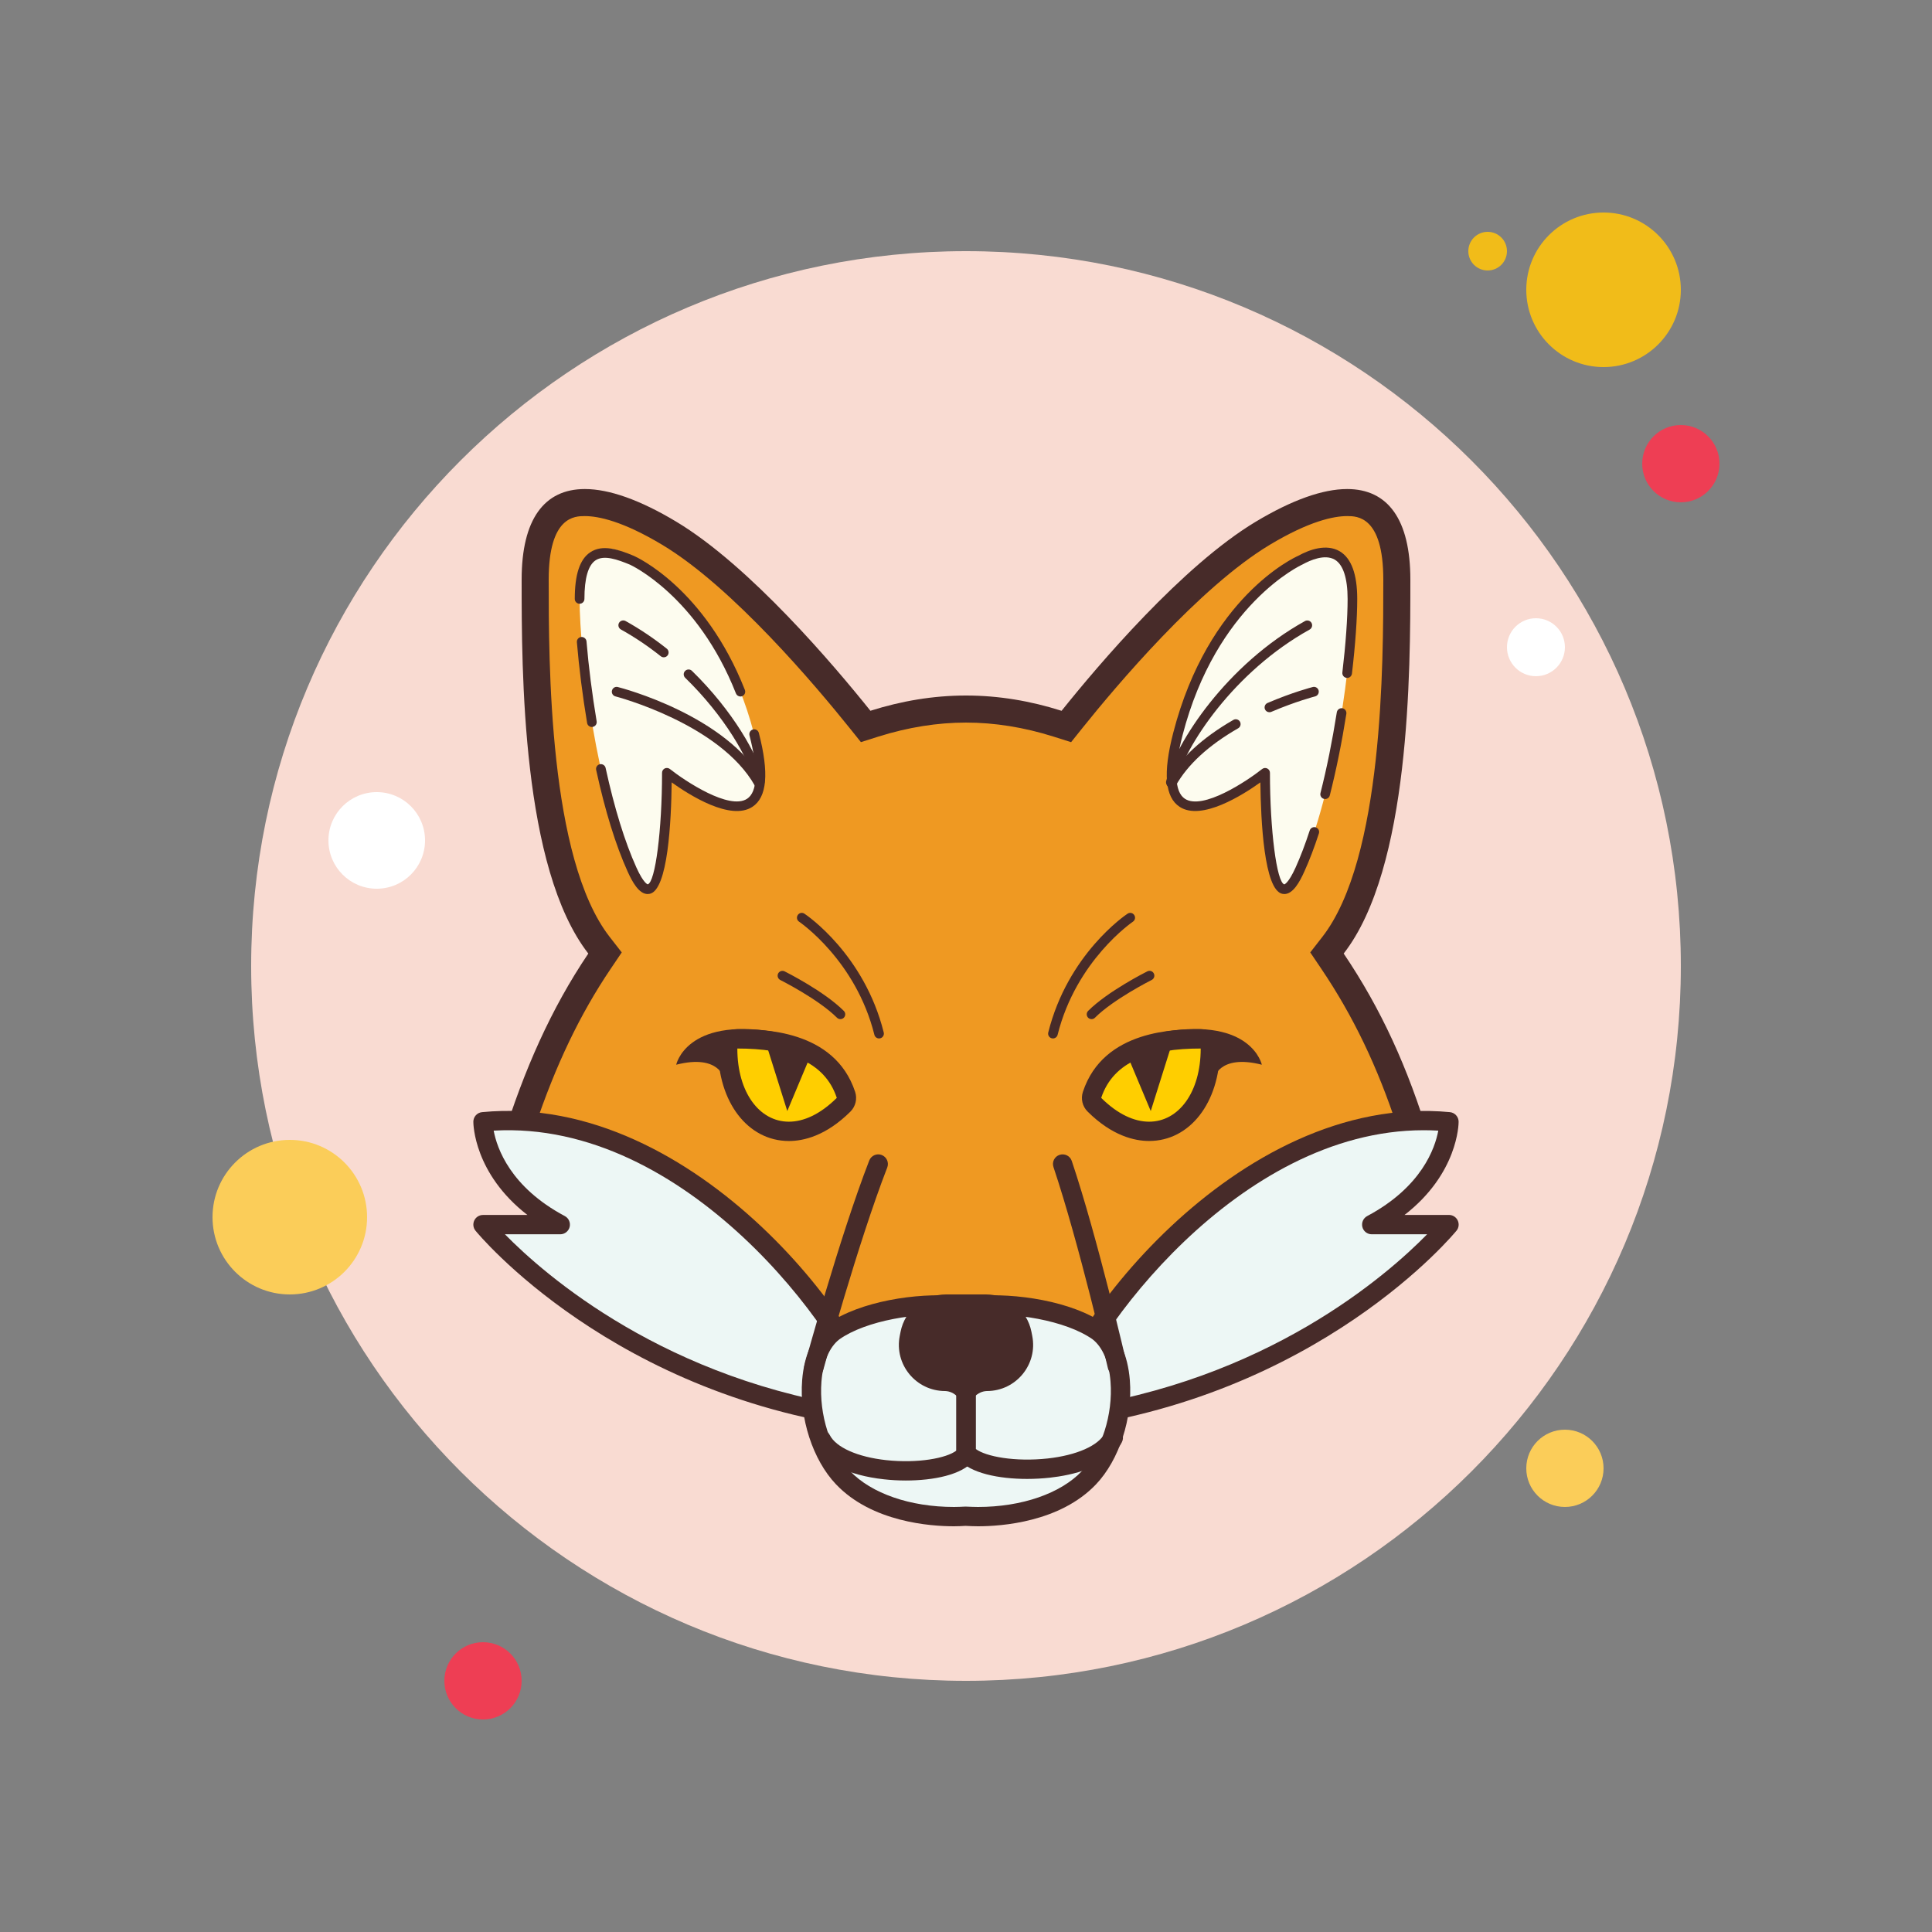<?xml version="1.0" encoding="UTF-8"?>
<svg xmlns="http://www.w3.org/2000/svg" xmlns:xlink="http://www.w3.org/1999/xlink" viewBox="0 0 200 200" width="200px" height="200px">
<rect x="0" y="0" width="200" height="200" fill="#808080" stroke="none"/>
<g id="surface90669203">
<path style=" stroke:none;fill-rule:nonzero;fill:rgb(97.647%,85.882%,82.353%);fill-opacity:1;" d="M 174 100 C 174 140.867 140.867 174 100 174 C 59.133 174 26 140.867 26 100 C 26 59.133 59.133 26 100 26 C 140.867 26 174 59.133 174 100 Z M 174 100 "/>
<path style=" stroke:none;fill-rule:nonzero;fill:rgb(94.51%,73.725%,9.804%);fill-opacity:1;" d="M 174 30 C 174 34.418 170.418 38 166 38 C 161.582 38 158 34.418 158 30 C 158 25.582 161.582 22 166 22 C 170.418 22 174 25.582 174 30 Z M 174 30 "/>
<path style=" stroke:none;fill-rule:nonzero;fill:rgb(93.333%,24.314%,32.941%);fill-opacity:1;" d="M 178 48 C 178 50.211 176.211 52 174 52 C 171.789 52 170 50.211 170 48 C 170 45.789 171.789 44 174 44 C 176.211 44 178 45.789 178 48 Z M 178 48 "/>
<path style=" stroke:none;fill-rule:nonzero;fill:rgb(98.431%,80.392%,34.902%);fill-opacity:1;" d="M 166 152 C 166 154.211 164.211 156 162 156 C 159.789 156 158 154.211 158 152 C 158 149.789 159.789 148 162 148 C 164.211 148 166 149.789 166 152 Z M 166 152 "/>
<path style=" stroke:none;fill-rule:nonzero;fill:rgb(98.431%,80.392%,34.902%);fill-opacity:1;" d="M 38 126 C 38 130.418 34.418 134 30 134 C 25.582 134 22 130.418 22 126 C 22 121.582 25.582 118 30 118 C 34.418 118 38 121.582 38 126 Z M 38 126 "/>
<path style=" stroke:none;fill-rule:nonzero;fill:rgb(93.333%,24.314%,32.941%);fill-opacity:1;" d="M 54 174 C 54 176.211 52.211 178 50 178 C 47.789 178 46 176.211 46 174 C 46 171.789 47.789 170 50 170 C 52.211 170 54 171.789 54 174 Z M 54 174 "/>
<path style=" stroke:none;fill-rule:nonzero;fill:rgb(100%,100%,100%);fill-opacity:1;" d="M 44 87 C 44 89.762 41.762 92 39 92 C 36.238 92 34 89.762 34 87 C 34 84.238 36.238 82 39 82 C 41.762 82 44 84.238 44 87 Z M 44 87 "/>
<path style=" stroke:none;fill-rule:nonzero;fill:rgb(100%,100%,100%);fill-opacity:1;" d="M 162 67 C 162 68.656 160.656 70 159 70 C 157.344 70 156 68.656 156 67 C 156 65.344 157.344 64 159 64 C 160.656 64 162 65.344 162 67 Z M 162 67 "/>
<path style=" stroke:none;fill-rule:nonzero;fill:rgb(94.51%,73.725%,9.804%);fill-opacity:1;" d="M 156 26 C 156 27.105 155.105 28 154 28 C 152.895 28 152 27.105 152 26 C 152 24.895 152.895 24 154 24 C 155.105 24 156 24.895 156 26 Z M 156 26 "/>
<path style=" stroke:none;fill-rule:nonzero;fill:rgb(93.725%,60%,13.333%);fill-opacity:1;" d="M 82.734 144.602 C 74.344 132.551 65.32 124.086 53.676 117.348 C 55.949 110.281 58.629 104.586 62.062 99.492 L 62.633 98.652 L 62.008 97.852 C 55.398 89.359 55.398 68.785 55.398 60 C 55.398 52.027 59.27 52.027 60.543 52.027 C 62.793 52.027 65.816 53.125 69.277 55.199 C 76.766 59.691 85.57 70.16 89.012 74.453 L 89.613 75.203 L 90.527 74.914 C 93.711 73.91 96.898 73.398 100 73.398 C 103.102 73.398 106.289 73.906 109.469 74.914 L 110.383 75.203 L 110.984 74.457 C 114.426 70.16 123.234 59.691 130.719 55.203 C 134.184 53.125 137.203 52.027 139.457 52.027 C 140.727 52.027 144.598 52.027 144.598 60.004 C 144.598 68.789 144.598 89.363 137.988 97.852 L 137.363 98.652 L 137.934 99.496 C 141.496 104.785 144.18 110.477 146.328 117.344 C 134.68 124.086 125.652 132.547 117.262 144.602 Z M 82.734 144.602 "/>
<path style=" stroke:none;fill-rule:nonzero;fill:rgb(27.843%,16.863%,16.078%);fill-opacity:1;" d="M 139.457 53.426 C 140.48 53.426 143.199 53.426 143.199 60 C 143.199 68.641 143.199 88.879 136.887 96.988 L 135.637 98.594 L 136.773 100.277 C 140.078 105.172 142.609 110.438 144.656 116.699 C 133.48 123.34 124.699 131.621 116.539 143.199 L 83.461 143.199 C 75.305 131.625 66.527 123.348 55.359 116.707 C 57.516 110.266 60.039 104.996 63.227 100.277 L 64.363 98.594 L 63.113 96.988 C 56.801 88.879 56.801 68.641 56.801 60 C 56.801 53.426 59.52 53.426 60.543 53.426 C 61.938 53.426 64.461 53.941 68.559 56.402 C 75.852 60.777 84.527 71.098 87.922 75.328 L 89.121 76.824 L 90.949 76.246 C 93.996 75.289 97.039 74.801 100 74.801 C 102.961 74.801 106.004 75.289 109.051 76.25 L 110.879 76.828 L 112.078 75.332 C 115.469 71.098 124.148 60.781 131.441 56.402 C 135.539 53.941 138.062 53.426 139.457 53.426 M 139.457 50.625 C 136.938 50.625 133.75 51.754 130 54.004 C 122.398 58.562 113.656 68.883 109.895 73.582 C 106.688 72.566 103.395 72 100 72 C 96.605 72 93.312 72.566 90.105 73.578 C 86.344 68.879 77.602 58.559 70 54 C 66.25 51.75 63.062 50.625 60.543 50.625 C 56.344 50.625 54 53.75 54 60 C 54 69.516 54.016 89.863 60.902 98.711 C 57.047 104.426 54.25 110.75 52 118 C 64.68 125.141 73.766 134.023 82 146 L 118 146 C 126.234 134.023 135.32 125.141 148 118 C 145.75 110.5 142.953 104.426 139.098 98.711 C 145.984 89.863 146 69.516 146 60 C 146 53.75 143.656 50.625 139.457 50.625 Z M 139.457 50.625 "/>
<path style=" stroke:none;fill-rule:nonzero;fill:rgb(92.941%,96.863%,96.078%);fill-opacity:1;" d="M 50 116.125 C 50 116.125 50 122.516 58 126.773 C 54 126.773 50 126.773 50 126.773 C 50 126.773 63.664 143.805 90.836 147 C 90 139.547 72 113.996 50 116.125 Z M 50 116.125 "/>
<path style=" stroke:none;fill-rule:nonzero;fill:rgb(27.843%,16.863%,16.078%);fill-opacity:1;" d="M 90.836 148 C 90.793 148 90.758 147.996 90.715 147.992 C 63.457 144.789 49.359 127.57 49.219 127.395 C 48.98 127.098 48.934 126.688 49.098 126.34 C 49.266 125.992 49.613 125.773 50 125.773 L 54.598 125.773 C 49.07 121.488 49 116.375 49 116.125 C 49 115.609 49.391 115.18 49.902 115.129 C 72.125 112.988 90.871 138.324 91.828 146.891 C 91.863 147.191 91.754 147.496 91.539 147.711 C 91.352 147.895 91.098 148 90.836 148 Z M 52.27 127.773 C 56.375 131.961 68.926 142.988 89.555 145.828 C 87.164 137.945 71.023 115.895 51.105 117.043 C 51.441 118.84 52.816 122.879 58.469 125.887 C 58.875 126.102 59.078 126.566 58.969 127.016 C 58.855 127.461 58.457 127.773 57.996 127.773 Z M 52.27 127.773 "/>
<path style=" stroke:none;fill-rule:nonzero;fill:rgb(92.941%,96.863%,96.078%);fill-opacity:1;" d="M 150 116.125 C 150 116.125 150 122.516 142 126.773 C 146 126.773 150 126.773 150 126.773 C 150 126.773 136.336 143.805 109.164 147 C 110 139.547 128 113.996 150 116.125 Z M 150 116.125 "/>
<path style=" stroke:none;fill-rule:nonzero;fill:rgb(27.843%,16.863%,16.078%);fill-opacity:1;" d="M 109.164 148 C 108.902 148 108.648 147.895 108.461 147.707 C 108.242 147.492 108.137 147.191 108.172 146.887 C 109.129 138.324 127.898 113.02 150.094 115.129 C 150.605 115.18 150.996 115.609 150.996 116.125 C 150.996 116.371 150.926 121.488 145.398 125.77 L 150 125.77 C 150.383 125.77 150.734 125.988 150.902 126.34 C 151.066 126.684 151.023 127.098 150.781 127.395 C 150.641 127.566 136.539 144.785 109.285 147.992 C 109.246 147.996 109.207 148 109.164 148 Z M 147.387 117 C 128.148 117 112.777 138.145 110.445 145.828 C 131.113 142.984 143.637 131.961 147.734 127.773 L 142 127.773 C 141.543 127.773 141.141 127.461 141.031 127.016 C 140.922 126.566 141.125 126.105 141.531 125.887 C 147.18 122.879 148.559 118.84 148.891 117.043 C 148.387 117.016 147.887 117 147.387 117 Z M 147.387 117 "/>
<path style=" stroke:none;fill-rule:nonzero;fill:rgb(99.216%,98.824%,93.725%);fill-opacity:1;" d="M 65.422 58 C 65.422 58 74.453 62 78.066 76 C 81.684 90 69.035 80 69.035 80 C 69.035 80 69.035 98 65.422 90 C 61.805 82 60 68 60 62 C 60 56 63.613 56 65.422 58 Z M 65.422 58 "/>
<path style=" stroke:none;fill-rule:nonzero;fill:rgb(99.216%,98.824%,93.725%);fill-opacity:1;" d="M 134.578 58 C 134.578 58 125.547 62 121.934 76 C 118.316 90 130.965 80 130.965 80 C 130.965 80 130.965 98 134.578 90 C 138.195 82 140 68 140 62 C 140 56 136.387 56 134.578 58 Z M 134.578 58 "/>
<path style=" stroke:none;fill-rule:nonzero;fill:rgb(27.843%,16.863%,16.078%);fill-opacity:1;" d="M 67.047 92.551 C 66.145 92.551 65.465 91.312 64.965 90.207 C 63.738 87.496 62.645 83.965 61.715 79.707 C 61.652 79.438 61.824 79.172 62.094 79.113 C 62.359 79.059 62.633 79.223 62.691 79.492 C 63.609 83.684 64.68 87.148 65.875 89.793 C 66.637 91.477 67.051 91.547 67.055 91.547 C 67.84 91.32 68.535 85.926 68.535 79.996 C 68.535 79.805 68.645 79.633 68.816 79.547 C 68.988 79.465 69.195 79.488 69.344 79.605 C 70.945 80.871 75.496 83.887 77.336 82.691 C 78.426 81.98 78.512 79.711 77.586 76.125 C 77.52 75.855 77.68 75.586 77.945 75.516 C 78.219 75.441 78.488 75.605 78.555 75.875 C 79.629 80.031 79.406 82.535 77.883 83.527 C 75.617 85.004 71.359 82.301 69.531 80.992 C 69.488 84.969 69.145 92.121 67.266 92.527 C 67.191 92.543 67.117 92.551 67.047 92.551 Z M 67.047 92.551 "/>
<path style=" stroke:none;fill-rule:nonzero;fill:rgb(27.843%,16.863%,16.078%);fill-opacity:1;" d="M 76.648 72.102 C 76.449 72.102 76.262 71.98 76.184 71.785 C 72.188 61.66 65.289 58.488 65.219 58.457 C 63.898 57.91 62.527 57.426 61.652 58.004 C 60.887 58.516 60.5 59.863 60.5 62 C 60.5 62.277 60.277 62.5 60 62.5 C 59.723 62.5 59.5 62.277 59.5 62 C 59.5 59.473 60.023 57.891 61.098 57.176 C 62.375 56.316 64.031 56.883 65.609 57.539 C 65.922 57.676 72.953 60.887 77.109 71.418 C 77.211 71.676 77.086 71.965 76.828 72.066 C 76.77 72.094 76.707 72.102 76.648 72.102 Z M 76.648 72.102 "/>
<path style=" stroke:none;fill-rule:nonzero;fill:rgb(27.843%,16.863%,16.078%);fill-opacity:1;" d="M 61.27 75.258 C 61.031 75.258 60.816 75.086 60.777 74.84 C 60.305 72.012 59.941 69.121 59.719 66.48 C 59.695 66.207 59.898 65.965 60.176 65.941 C 60.441 65.922 60.691 66.121 60.715 66.398 C 60.934 69.016 61.297 71.875 61.766 74.676 C 61.809 74.945 61.625 75.203 61.352 75.25 C 61.324 75.254 61.297 75.258 61.27 75.258 Z M 61.27 75.258 "/>
<path style=" stroke:none;fill-rule:nonzero;fill:rgb(27.843%,16.863%,16.078%);fill-opacity:1;" d="M 137.18 82.715 C 137.141 82.715 137.098 82.711 137.055 82.699 C 136.789 82.633 136.625 82.359 136.695 82.094 C 137.348 79.527 137.914 76.715 138.387 73.734 C 138.43 73.461 138.691 73.277 138.957 73.316 C 139.23 73.359 139.414 73.617 139.375 73.891 C 138.898 76.902 138.32 79.742 137.66 82.34 C 137.605 82.566 137.402 82.715 137.18 82.715 Z M 137.18 82.715 "/>
<path style=" stroke:none;fill-rule:nonzero;fill:rgb(27.843%,16.863%,16.078%);fill-opacity:1;" d="M 132.953 92.551 C 132.883 92.551 132.812 92.543 132.738 92.527 C 130.859 92.121 130.52 84.969 130.473 80.992 C 128.648 82.301 124.383 85 122.121 83.527 C 120.598 82.535 120.375 80.031 121.449 75.875 C 125.078 61.801 134 57.707 134.379 57.543 C 135.562 56.891 137.305 56.262 138.688 57.07 C 139.891 57.785 140.5 59.441 140.5 62 C 140.5 64.004 140.305 66.75 139.953 69.734 C 139.922 70.008 139.66 70.219 139.398 70.172 C 139.125 70.141 138.93 69.891 138.961 69.617 C 139.309 66.672 139.504 63.965 139.504 62.004 C 139.504 59.855 139.043 58.449 138.18 57.938 C 137.152 57.328 135.637 57.988 134.82 58.441 C 134.695 58.496 125.922 62.551 122.414 76.125 C 121.488 79.711 121.578 81.984 122.664 82.691 C 124.512 83.895 129.059 80.871 130.656 79.609 C 130.809 79.488 131.012 79.469 131.184 79.551 C 131.355 79.633 131.465 79.809 131.465 80 C 131.465 85.926 132.16 91.324 132.949 91.551 C 132.949 91.551 133.363 91.477 134.125 89.793 C 134.625 88.684 135.117 87.395 135.582 85.969 C 135.668 85.707 135.949 85.562 136.211 85.648 C 136.473 85.734 136.617 86.016 136.531 86.277 C 136.055 87.738 135.551 89.062 135.031 90.207 C 134.535 91.312 133.855 92.551 132.953 92.551 Z M 132.953 92.551 "/>
<path style=" stroke:none;fill-rule:nonzero;fill:rgb(92.941%,96.863%,96.078%);fill-opacity:1;" d="M 113.691 137.836 C 110.688 135.703 105.07 134.809 101.18 135.152 C 100.879 135.18 100.586 135.145 100.281 135.145 L 100.281 135.16 C 100.188 135.164 100.094 135.164 99.996 135.168 C 99.902 135.164 99.809 135.164 99.715 135.16 L 99.715 135.145 C 99.41 135.145 99.117 135.184 98.816 135.152 C 94.926 134.809 89.309 135.703 86.305 137.836 C 82.793 140.527 83.43 148.93 87.262 152.965 C 90.137 155.992 94.926 157 98.758 157 C 99.137 157 99.559 156.984 99.996 156.961 C 100.438 156.984 100.859 157 101.238 157 C 105.07 157 109.859 155.992 112.73 152.965 C 116.566 148.934 117.203 140.527 113.691 137.836 Z M 113.691 137.836 "/>
<path style=" stroke:none;fill-rule:nonzero;fill:rgb(27.843%,16.863%,16.078%);fill-opacity:1;" d="M 101.242 158 C 100.848 158 100.406 157.98 99.949 157.957 C 99.598 157.98 99.152 158 98.758 158 C 96.324 158 90.262 157.574 86.539 153.652 C 84.137 151.125 82.73 146.789 83.039 142.867 C 83.246 140.266 84.188 138.195 85.699 137.043 C 89.004 134.695 94.965 133.812 98.906 134.16 C 99.055 134.168 99.207 134.164 99.359 134.156 L 99.707 134.145 C 99.863 134.125 99.891 134.156 99.977 134.184 L 99.977 134.172 L 99.98 134.184 C 99.988 134.188 99.996 134.188 100.004 134.191 C 100.094 134.16 100.152 134.109 100.289 134.148 L 100.641 134.156 C 100.793 134.168 100.945 134.176 101.094 134.16 C 105.035 133.812 110.996 134.695 114.273 137.023 C 114.281 137.031 114.293 137.039 114.301 137.047 C 115.809 138.199 116.754 140.27 116.961 142.871 C 117.27 146.793 115.863 151.129 113.461 153.656 C 109.734 157.574 103.676 158 101.242 158 Z M 99.945 155.961 C 100.473 155.98 100.879 156 101.238 156 C 105.77 156 109.797 154.609 112.008 152.277 C 114.043 150.137 115.23 146.414 114.961 143.027 C 114.805 141.008 114.141 139.449 113.098 138.641 C 110.309 136.676 104.891 135.824 101.266 136.152 C 101.023 136.176 100.789 136.168 100.555 136.156 L 100.438 136.152 C 100.395 136.16 100.348 136.164 100.301 136.164 C 100.289 136.164 100.008 136.172 99.977 136.172 C 99.895 136.172 99.809 136.156 99.723 136.137 L 99.723 136.148 L 99.445 136.156 C 99.207 136.168 98.973 136.176 98.734 136.152 C 95.082 135.824 89.668 136.68 86.887 138.652 C 85.863 139.438 85.195 141 85.035 143.027 C 84.77 146.418 85.953 150.137 87.988 152.277 C 90.203 154.609 94.23 156 98.758 156 C 99.121 156 99.527 155.98 99.945 155.961 Z M 99.996 135.164 L 100 135.172 Z M 99.996 135.164 "/>
<path style=" stroke:none;fill-rule:nonzero;fill:rgb(27.843%,16.863%,16.078%);fill-opacity:1;" d="M 106.855 138.277 L 106.77 137.848 C 106.32 135.609 104.359 134 102.074 134 L 97.926 134 C 95.641 134 93.68 135.609 93.23 137.848 L 93.145 138.277 C 92.551 141.238 94.816 144 97.84 144 C 98.812 144.031 99.523 144.824 100 146 C 100.477 144.824 101.188 144.031 102.16 144 C 105.184 144 107.449 141.238 106.855 138.277 Z M 106.855 138.277 "/>
<path style=" stroke:none;fill-rule:nonzero;fill:rgb(27.843%,16.863%,16.078%);fill-opacity:1;" d="M 70 110.219 C 70 110.219 71.039 105.312 80.07 106.809 C 80.594 113.438 74.984 111.703 74.984 111.703 C 74.984 111.703 74.5 109.074 70 110.219 Z M 70 110.219 "/>
<path style=" stroke:none;fill-rule:nonzero;fill:rgb(100%,80.784%,0%);fill-opacity:1;" d="M 81.664 117.117 C 77.934 117.117 75.328 113.59 75.328 108.543 C 75.328 107.988 75.777 107.543 76.328 107.543 C 82.605 107.543 86.285 109.438 87.574 113.34 C 87.695 113.699 87.598 114.098 87.328 114.363 C 85.516 116.164 83.559 117.117 81.664 117.117 Z M 81.664 117.117 "/>
<path style=" stroke:none;fill-rule:nonzero;fill:rgb(27.843%,16.863%,16.078%);fill-opacity:1;" d="M 76.328 108.543 C 81.477 108.543 85.355 109.816 86.625 113.652 C 84.906 115.359 83.191 116.117 81.664 116.117 C 78.617 116.117 76.328 113.086 76.328 108.543 M 76.328 106.543 C 75.223 106.543 74.328 107.438 74.328 108.543 C 74.328 114.09 77.414 118.117 81.668 118.117 C 83.176 118.117 85.504 117.59 88.035 115.074 C 88.57 114.539 88.762 113.746 88.523 113.027 C 86.379 106.543 78.812 106.543 76.328 106.543 Z M 76.328 106.543 "/>
<path style=" stroke:none;fill-rule:nonzero;fill:rgb(27.843%,16.863%,16.078%);fill-opacity:1;" d="M 79 107.07 L 81.5 115.016 L 84 109.055 Z M 79 107.07 "/>
<path style=" stroke:none;fill-rule:nonzero;fill:rgb(27.843%,16.863%,16.078%);fill-opacity:1;" d="M 130.625 110.219 C 130.625 110.219 129.586 105.312 120.551 106.809 C 120.031 113.438 125.641 111.703 125.641 111.703 C 125.641 111.703 126.125 109.074 130.625 110.219 Z M 130.625 110.219 "/>
<path style=" stroke:none;fill-rule:nonzero;fill:rgb(100%,80.784%,0%);fill-opacity:1;" d="M 118.957 117.117 C 117.066 117.117 115.109 116.164 113.297 114.363 C 113.027 114.098 112.934 113.699 113.051 113.34 C 114.344 109.441 118.02 107.543 124.297 107.543 C 124.852 107.543 125.297 107.992 125.297 108.543 C 125.297 110.961 124.707 113.059 123.586 114.617 C 122.426 116.227 120.781 117.117 118.957 117.117 Z M 118.957 117.117 "/>
<path style=" stroke:none;fill-rule:nonzero;fill:rgb(27.843%,16.863%,16.078%);fill-opacity:1;" d="M 124.297 108.543 L 124.305 108.543 M 124.297 108.543 C 124.297 113.086 122.008 116.117 118.957 116.117 C 117.43 116.117 115.715 115.359 113.996 113.652 C 115.27 109.816 119.148 108.543 124.297 108.543 M 124.305 106.543 L 124.297 106.543 C 121.809 106.543 114.242 106.543 112.102 113.027 C 111.863 113.746 112.051 114.539 112.59 115.07 C 115.121 117.586 117.449 118.113 118.957 118.113 C 123.172 118.113 126.238 114.16 126.293 108.695 C 126.297 108.645 126.301 108.594 126.301 108.543 C 126.301 107.438 125.41 106.543 124.305 106.543 Z M 124.297 110.543 L 124.305 110.543 Z M 124.297 110.543 "/>
<path style=" stroke:none;fill-rule:nonzero;fill:rgb(27.843%,16.863%,16.078%);fill-opacity:1;" d="M 121.625 107.07 L 119.125 115.016 L 116.625 109.055 Z M 121.625 107.07 "/>
<path style=" stroke:none;fill-rule:nonzero;fill:rgb(27.843%,16.863%,16.078%);fill-opacity:1;" d="M 84.25 142.586 C 84.16 142.586 84.074 142.57 83.984 142.547 C 83.453 142.402 83.137 141.852 83.285 141.32 C 83.32 141.191 86.91 128.051 89.984 120.137 C 90.184 119.621 90.766 119.367 91.277 119.566 C 91.793 119.77 92.047 120.348 91.848 120.859 C 88.812 128.676 85.246 141.715 85.215 141.848 C 85.094 142.293 84.691 142.586 84.25 142.586 Z M 84.25 142.586 "/>
<path style=" stroke:none;fill-rule:nonzero;fill:rgb(27.843%,16.863%,16.078%);fill-opacity:1;" d="M 115.664 142.414 C 115.211 142.414 114.797 142.105 114.691 141.641 C 114.66 141.512 111.684 128.633 109.055 120.816 C 108.879 120.293 109.156 119.727 109.684 119.551 C 110.215 119.379 110.773 119.656 110.949 120.18 C 113.613 128.09 116.613 141.059 116.641 141.191 C 116.766 141.73 116.43 142.266 115.891 142.391 C 115.816 142.406 115.738 142.414 115.664 142.414 Z M 115.664 142.414 "/>
<path style=" stroke:none;fill-rule:nonzero;fill:rgb(27.843%,16.863%,16.078%);fill-opacity:1;" d="M 93.766 153.262 C 92.992 153.262 92.23 153.219 91.508 153.137 C 87.773 152.73 85.074 151.383 84.105 149.445 C 83.859 148.953 84.059 148.352 84.555 148.105 C 85.047 147.855 85.648 148.059 85.895 148.551 C 86.535 149.832 88.77 150.828 91.727 151.152 C 95.02 151.508 97.98 150.953 99.004 150.164 L 99.004 141.164 C 99.004 140.613 99.449 140.164 100.004 140.164 C 100.555 140.164 101.004 140.613 101.004 141.164 L 101.004 150.582 C 101.004 150.809 100.922 151.035 100.777 151.211 C 99.59 152.676 96.633 153.262 93.766 153.262 Z M 93.766 153.262 "/>
<path style=" stroke:none;fill-rule:nonzero;fill:rgb(27.843%,16.863%,16.078%);fill-opacity:1;" d="M 106.328 153.098 C 103.422 153.098 100.434 152.512 99.23 151.055 C 99.082 150.875 99.004 150.648 99.004 150.418 L 99.004 141 C 99.004 140.449 99.449 140 100.004 140 C 100.555 140 101.004 140.449 101.004 141 L 101.004 149.992 C 102.051 150.789 105.082 151.348 108.465 150.98 C 111.453 150.648 113.715 149.652 114.359 148.379 C 114.609 147.887 115.211 147.691 115.703 147.941 C 116.195 148.191 116.391 148.793 116.141 149.285 C 114.801 151.922 110.891 152.723 108.684 152.969 C 107.93 153.051 107.133 153.098 106.328 153.098 Z M 106.328 153.098 "/>
<path style=" stroke:none;fill-rule:nonzero;fill:rgb(27.843%,16.863%,16.078%);fill-opacity:1;" d="M 91 107.5 C 90.777 107.5 90.57 107.348 90.516 107.121 C 88.586 99.398 82.781 95.457 82.723 95.414 C 82.492 95.262 82.43 94.953 82.586 94.723 C 82.738 94.492 83.047 94.43 83.277 94.586 C 83.531 94.754 89.461 98.785 91.484 106.879 C 91.551 107.145 91.391 107.418 91.121 107.484 C 91.078 107.496 91.039 107.5 91 107.5 Z M 91 107.5 "/>
<path style=" stroke:none;fill-rule:nonzero;fill:rgb(27.843%,16.863%,16.078%);fill-opacity:1;" d="M 78.645 81.48 C 78.422 81.48 78.219 81.328 78.16 81.102 C 77.52 78.543 75.035 74.164 70.93 70.164 C 70.73 69.969 70.727 69.652 70.922 69.457 C 71.117 69.258 71.434 69.254 71.629 69.445 C 75.875 73.586 78.457 78.16 79.129 80.859 C 79.195 81.129 79.035 81.398 78.766 81.465 C 78.727 81.473 78.688 81.48 78.645 81.48 Z M 78.645 81.48 "/>
<path style=" stroke:none;fill-rule:nonzero;fill:rgb(27.843%,16.863%,16.078%);fill-opacity:1;" d="M 68.715 68.043 C 68.605 68.043 68.496 68.008 68.402 67.934 C 67.078 66.883 65.691 65.949 64.277 65.164 C 64.035 65.031 63.945 64.727 64.078 64.484 C 64.215 64.242 64.52 64.156 64.762 64.289 C 66.223 65.102 67.656 66.062 69.023 67.148 C 69.238 67.32 69.277 67.637 69.105 67.855 C 69.008 67.977 68.863 68.043 68.715 68.043 Z M 68.715 68.043 "/>
<path style=" stroke:none;fill-rule:nonzero;fill:rgb(27.843%,16.863%,16.078%);fill-opacity:1;" d="M 78.586 81.605 C 78.41 81.605 78.238 81.512 78.148 81.348 C 74.547 74.93 63.816 72.117 63.711 72.09 C 63.441 72.02 63.281 71.746 63.352 71.48 C 63.422 71.215 63.688 71.051 63.957 71.121 C 64.414 71.238 75.207 74.062 79.02 80.859 C 79.152 81.102 79.066 81.402 78.828 81.539 C 78.75 81.586 78.664 81.605 78.586 81.605 Z M 78.586 81.605 "/>
<path style=" stroke:none;fill-rule:nonzero;fill:rgb(27.843%,16.863%,16.078%);fill-opacity:1;" d="M 121.207 81.48 C 121.168 81.48 121.125 81.477 121.086 81.465 C 120.816 81.398 120.656 81.129 120.723 80.859 C 121.727 76.836 126.992 68.785 135.09 64.293 C 135.328 64.16 135.633 64.246 135.77 64.488 C 135.902 64.73 135.816 65.035 135.574 65.172 C 127.734 69.52 122.656 77.246 121.691 81.105 C 121.637 81.328 121.434 81.48 121.207 81.48 Z M 121.207 81.48 "/>
<path style=" stroke:none;fill-rule:nonzero;fill:rgb(27.843%,16.863%,16.078%);fill-opacity:1;" d="M 121.27 81.605 C 121.188 81.605 121.105 81.586 121.023 81.539 C 120.785 81.402 120.699 81.102 120.832 80.859 C 122.148 78.508 124.453 76.379 127.68 74.523 C 127.914 74.387 128.223 74.469 128.359 74.707 C 128.496 74.949 128.414 75.254 128.176 75.391 C 125.109 77.152 122.934 79.156 121.707 81.348 C 121.617 81.512 121.445 81.605 121.27 81.605 Z M 121.27 81.605 "/>
<path style=" stroke:none;fill-rule:nonzero;fill:rgb(27.843%,16.863%,16.078%);fill-opacity:1;" d="M 131.41 73.73 C 131.215 73.73 131.031 73.617 130.949 73.43 C 130.844 73.176 130.957 72.883 131.211 72.773 C 133.816 71.656 135.812 71.141 135.895 71.121 C 136.164 71.047 136.438 71.215 136.504 71.48 C 136.57 71.746 136.41 72.02 136.145 72.09 C 136.125 72.094 134.133 72.609 131.605 73.691 C 131.543 73.719 131.477 73.73 131.41 73.73 Z M 131.41 73.73 "/>
<path style=" stroke:none;fill-rule:nonzero;fill:rgb(27.843%,16.863%,16.078%);fill-opacity:1;" d="M 87 105.5 C 86.871 105.5 86.742 105.453 86.645 105.355 C 84.727 103.434 80.812 101.469 80.777 101.449 C 80.527 101.324 80.43 101.023 80.551 100.777 C 80.68 100.531 80.977 100.434 81.223 100.555 C 81.387 100.637 85.316 102.613 87.352 104.648 C 87.547 104.844 87.547 105.16 87.352 105.355 C 87.258 105.453 87.129 105.5 87 105.5 Z M 87 105.5 "/>
<path style=" stroke:none;fill-rule:nonzero;fill:rgb(27.843%,16.863%,16.078%);fill-opacity:1;" d="M 109 107.5 C 108.961 107.5 108.922 107.496 108.879 107.484 C 108.609 107.418 108.449 107.145 108.516 106.879 C 110.539 98.785 116.469 94.754 116.723 94.586 C 116.953 94.43 117.262 94.492 117.414 94.723 C 117.57 94.953 117.508 95.262 117.277 95.414 C 117.219 95.457 111.41 99.414 109.484 107.121 C 109.43 107.348 109.223 107.5 109 107.5 Z M 109 107.5 "/>
<path style=" stroke:none;fill-rule:nonzero;fill:rgb(27.843%,16.863%,16.078%);fill-opacity:1;" d="M 113 105.5 C 112.871 105.5 112.742 105.453 112.645 105.355 C 112.449 105.156 112.449 104.844 112.645 104.645 C 114.68 102.613 118.609 100.637 118.777 100.551 C 119.027 100.43 119.32 100.527 119.445 100.777 C 119.57 101.023 119.469 101.32 119.223 101.445 C 119.184 101.465 115.27 103.434 113.352 105.352 C 113.258 105.453 113.129 105.5 113 105.5 Z M 113 105.5 "/>
</g>
</svg>
